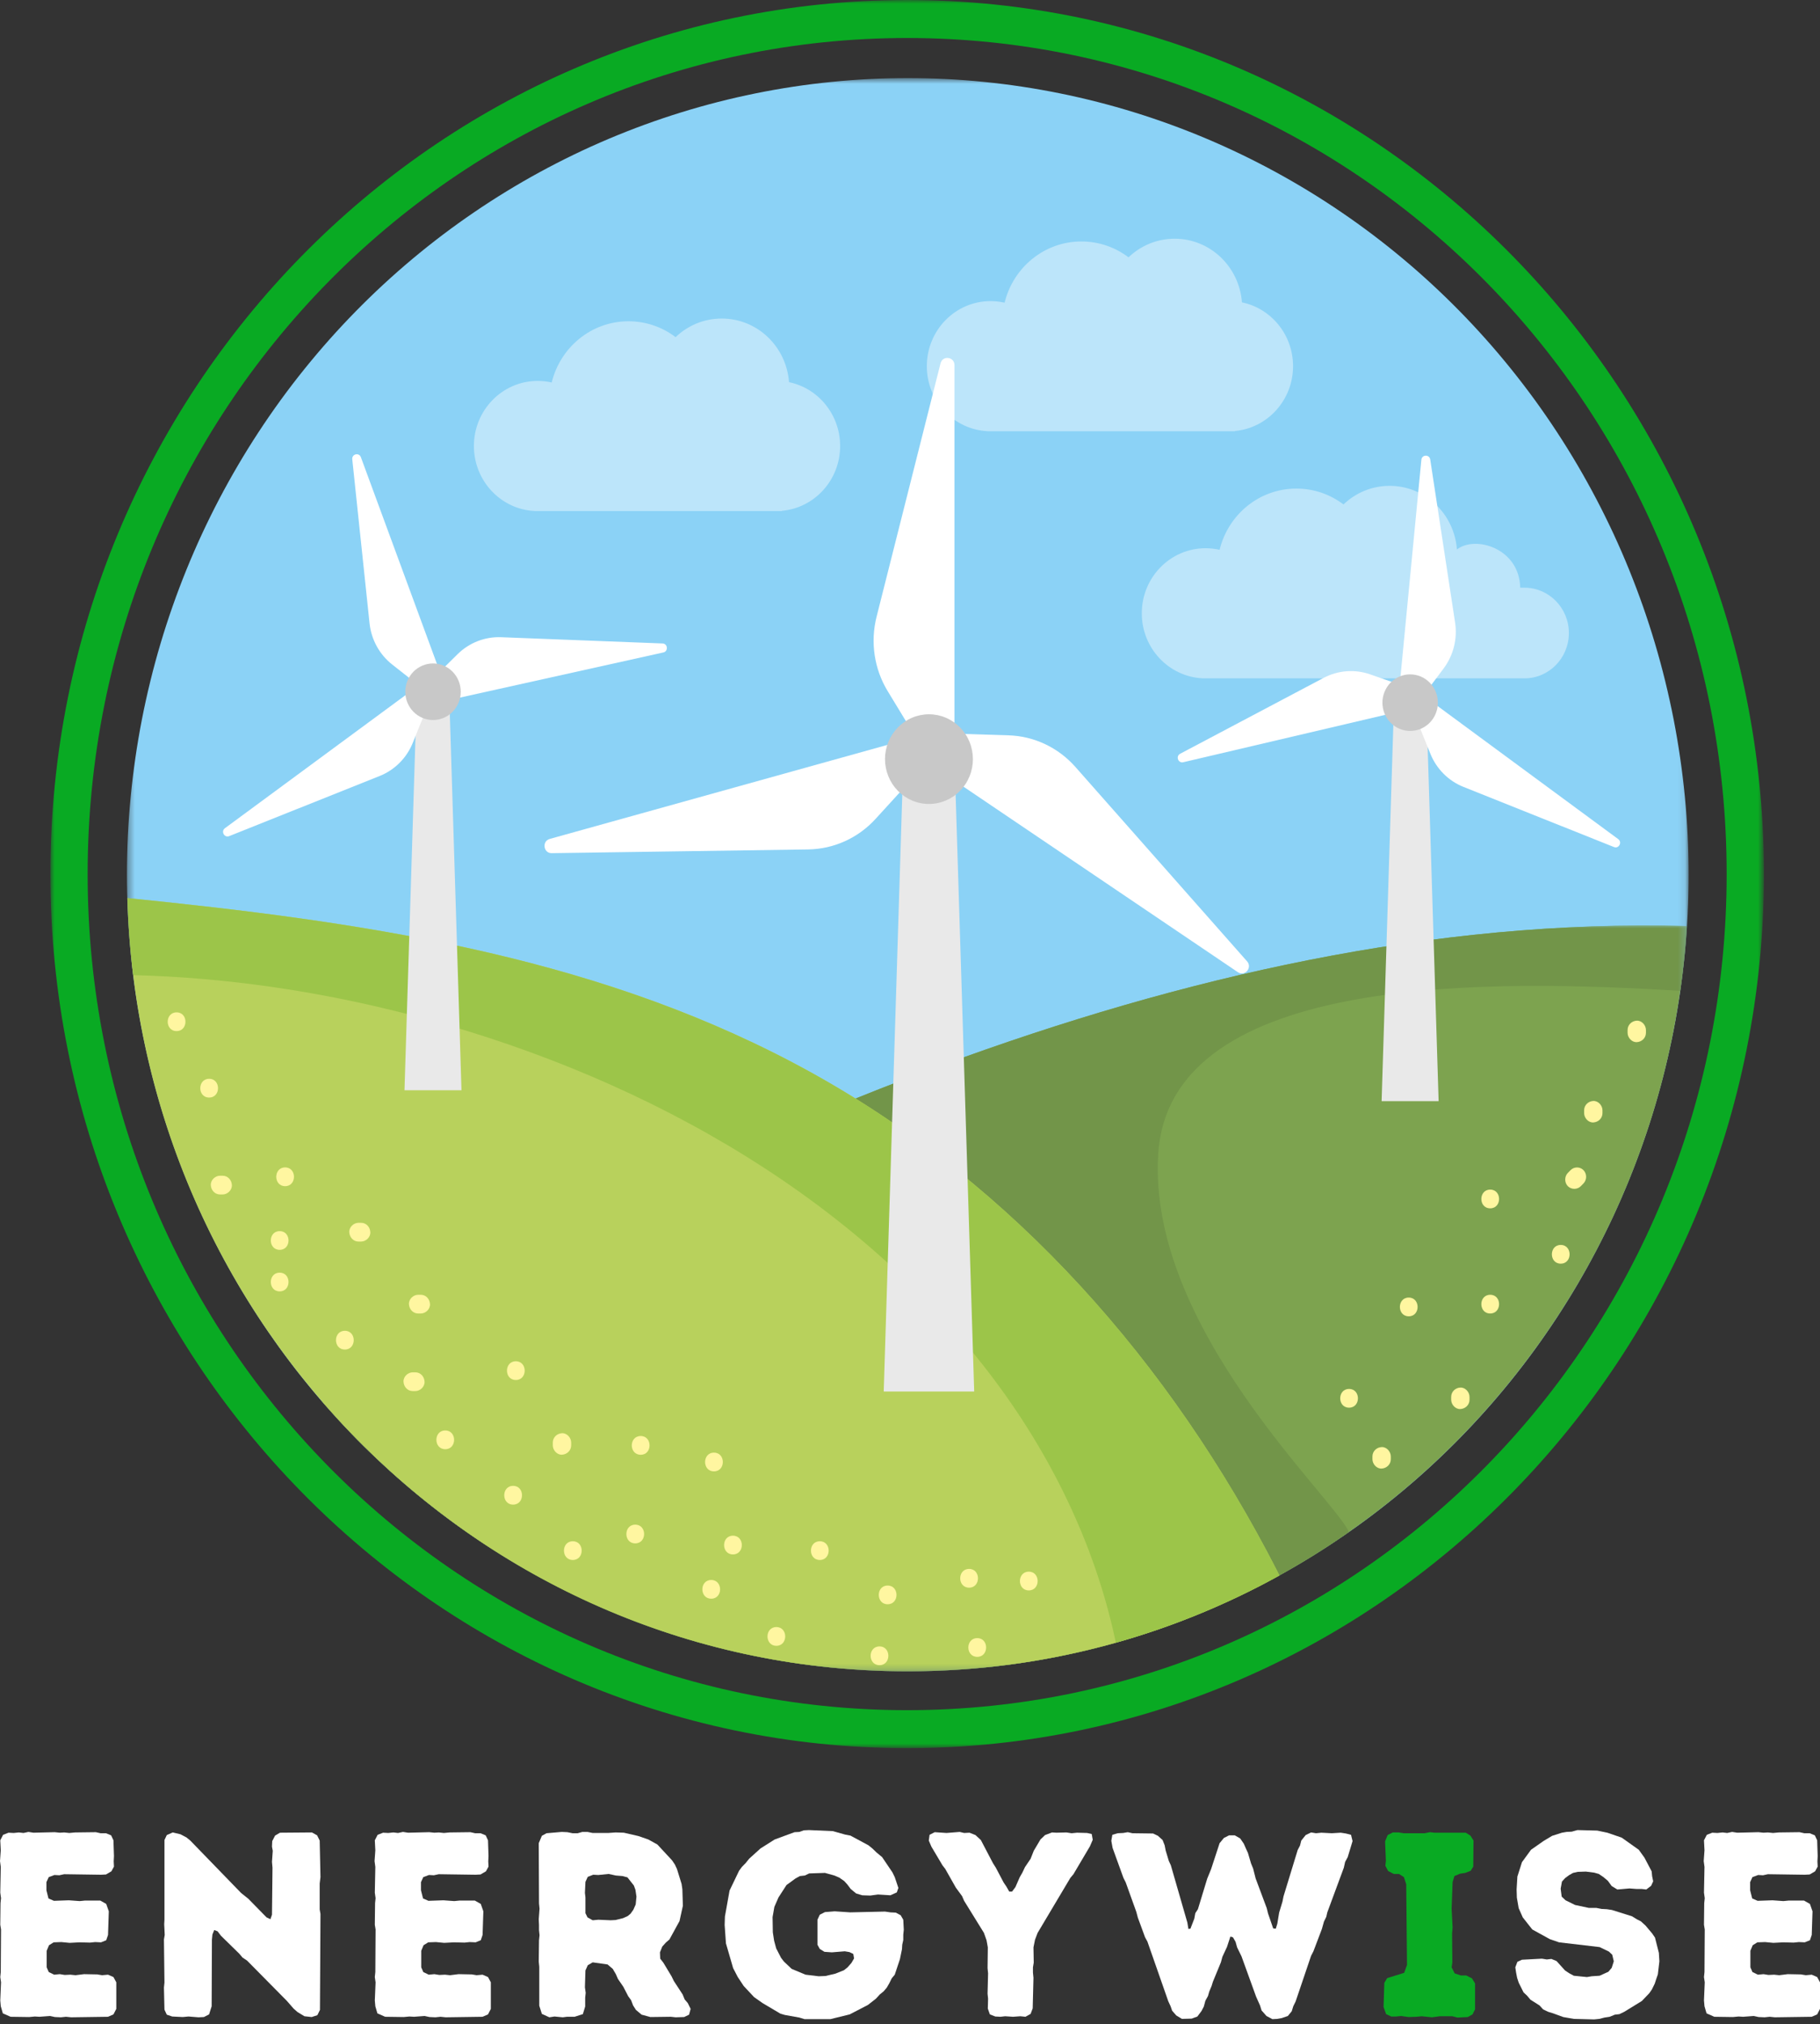 <svg width="250" height="278" viewBox="0 0 250 278" fill="none" xmlns="http://www.w3.org/2000/svg">
<rect x="0" y="0" width="250" height="278" fill="#333333" stroke="none"/>
<mask id="mask0_29_131" style="mask-type:luminance" maskUnits="userSpaceOnUse" x="17" y="10" width="215" height="220">
<path d="M17.403 10.691H231.901V229.51H17.403V10.691Z" fill="white"/>
</mask>
<g mask="url(#mask0_29_131)">
<path d="M231.952 120.144C231.952 121.935 231.908 123.724 231.823 125.513C231.736 127.302 231.608 129.086 231.436 130.87C231.264 132.651 231.048 134.428 230.791 136.199C230.533 137.97 230.234 139.734 229.892 141.49C229.548 143.247 229.164 144.993 228.737 146.731C228.312 148.468 227.843 150.193 227.333 151.907C226.824 153.62 226.274 155.32 225.682 157.006C225.091 158.692 224.458 160.362 223.788 162.017C223.116 163.671 222.405 165.308 221.655 166.927C220.903 168.544 220.114 170.143 219.287 171.723C218.459 173.302 217.594 174.859 216.693 176.395C215.79 177.931 214.85 179.445 213.875 180.934C212.9 182.423 211.889 183.886 210.845 185.324C209.798 186.763 208.718 188.174 207.605 189.558C206.491 190.941 205.346 192.298 204.166 193.624C202.987 194.952 201.778 196.247 200.536 197.514C199.295 198.78 198.025 200.015 196.724 201.217C195.424 202.42 194.094 203.588 192.737 204.724C191.381 205.86 189.998 206.962 188.588 208.029C187.178 209.097 185.744 210.126 184.284 211.121C182.823 212.116 181.341 213.075 179.835 213.996C178.329 214.915 176.803 215.797 175.255 216.642C173.707 217.485 172.139 218.29 170.554 219.057C168.966 219.822 167.362 220.548 165.741 221.233C164.118 221.917 162.482 222.563 160.829 223.165C159.176 223.77 157.509 224.33 155.83 224.85C154.151 225.371 152.459 225.848 150.757 226.282C149.052 226.718 147.341 227.109 145.619 227.46C143.897 227.809 142.168 228.115 140.432 228.377C138.696 228.64 136.955 228.86 135.208 229.036C133.46 229.211 131.711 229.341 129.958 229.43C128.204 229.519 126.45 229.562 124.694 229.562C122.939 229.562 121.185 229.519 119.431 229.43C117.679 229.341 115.929 229.211 114.182 229.036C112.434 228.86 110.693 228.64 108.956 228.377C107.22 228.115 105.491 227.809 103.77 227.46C102.048 227.109 100.336 226.718 98.632 226.282C96.93 225.848 95.24 225.371 93.559 224.85C91.88 224.33 90.213 223.77 88.56 223.165C86.907 222.563 85.271 221.917 83.65 221.233C82.027 220.548 80.422 219.822 78.835 219.057C77.25 218.29 75.682 217.485 74.134 216.642C72.586 215.797 71.059 214.915 69.554 213.996C68.048 213.075 66.566 212.116 65.106 211.121C63.645 210.126 62.211 209.097 60.801 208.029C59.391 206.962 58.008 205.86 56.651 204.724C55.295 203.588 53.965 202.42 52.665 201.217C51.365 200.015 50.094 198.78 48.852 197.514C47.611 196.247 46.402 194.952 45.222 193.624C44.043 192.298 42.898 190.941 41.784 189.558C40.67 188.174 39.59 186.763 38.544 185.324C37.5 183.886 36.489 182.423 35.514 180.934C34.538 179.445 33.599 177.931 32.698 176.395C31.795 174.859 30.93 173.302 30.102 171.723C29.275 170.143 28.486 168.544 27.734 166.927C26.984 165.308 26.273 163.671 25.601 162.017C24.931 160.362 24.298 158.692 23.707 157.006C23.117 155.32 22.565 153.62 22.056 151.907C21.546 150.193 21.077 148.468 20.652 146.731C20.224 144.993 19.841 143.247 19.497 141.49C19.155 139.734 18.855 137.97 18.598 136.199C18.341 134.428 18.127 132.651 17.955 130.87C17.783 129.086 17.653 127.302 17.566 125.513C17.481 123.724 17.437 121.935 17.437 120.144C17.437 118.353 17.481 116.564 17.566 114.775C17.653 112.987 17.783 111.202 17.955 109.42C18.127 107.636 18.341 105.86 18.598 104.089C18.855 102.318 19.155 100.554 19.497 98.797C19.841 97.041 20.224 95.295 20.652 93.557C21.077 91.82 21.546 90.096 22.056 88.381C22.565 86.668 23.117 84.968 23.707 83.282C24.298 81.596 24.931 79.926 25.601 78.272C26.273 76.617 26.984 74.98 27.734 73.361C28.486 71.744 29.275 70.144 30.102 68.565C30.93 66.986 31.795 65.428 32.698 63.893C33.599 62.357 34.538 60.844 35.514 59.356C36.489 57.865 37.5 56.401 38.544 54.963C39.59 53.525 40.67 52.114 41.784 50.73C42.898 49.346 44.043 47.989 45.222 46.663C46.402 45.337 47.611 44.041 48.852 42.774C50.094 41.508 51.365 40.274 52.665 39.071C53.965 37.868 55.295 36.7 56.651 35.563C58.008 34.427 59.391 33.326 60.801 32.258C62.211 31.193 63.645 30.162 65.106 29.167C66.566 28.172 68.048 27.213 69.554 26.294C71.059 25.373 72.586 24.49 74.134 23.646C75.682 22.803 77.25 21.998 78.835 21.232C80.422 20.465 82.027 19.74 83.65 19.054C85.271 18.37 86.907 17.727 88.56 17.122C90.213 16.52 91.88 15.957 93.559 15.438C95.24 14.917 96.93 14.441 98.632 14.005C100.336 13.569 102.048 13.179 103.77 12.829C105.491 12.479 107.22 12.173 108.956 11.911C110.693 11.648 112.434 11.429 114.182 11.254C115.929 11.078 117.679 10.946 119.431 10.858C121.185 10.771 122.939 10.726 124.694 10.726C126.45 10.726 128.204 10.771 129.958 10.858C131.711 10.946 133.46 11.078 135.208 11.254C136.955 11.429 138.696 11.648 140.432 11.911C142.168 12.173 143.897 12.479 145.619 12.829C147.341 13.179 149.052 13.569 150.757 14.005C152.459 14.441 154.151 14.917 155.83 15.438C157.509 15.957 159.176 16.52 160.829 17.122C162.482 17.727 164.118 18.37 165.741 19.054C167.362 19.74 168.966 20.465 170.554 21.232C172.139 21.998 173.707 22.803 175.255 23.646C176.803 24.49 178.329 25.373 179.835 26.294C181.341 27.213 182.823 28.172 184.284 29.167C185.744 30.162 187.178 31.193 188.588 32.258C189.998 33.326 191.381 34.427 192.737 35.563C194.094 36.7 195.424 37.868 196.724 39.071C198.025 40.274 199.295 41.508 200.536 42.774C201.778 44.041 202.987 45.337 204.166 46.663C205.346 47.989 206.491 49.346 207.605 50.73C208.718 52.114 209.798 53.525 210.845 54.963C211.889 56.401 212.9 57.865 213.875 59.356C214.85 60.844 215.79 62.357 216.693 63.893C217.594 65.428 218.459 66.986 219.287 68.565C220.114 70.144 220.903 71.744 221.655 73.361C222.405 74.98 223.116 76.617 223.788 78.272C224.458 79.926 225.091 81.596 225.682 83.282C226.274 84.968 226.824 86.668 227.333 88.381C227.843 90.096 228.312 91.82 228.737 93.557C229.164 95.295 229.548 97.041 229.892 98.797C230.234 100.554 230.533 102.318 230.791 104.089C231.048 105.86 231.262 107.636 231.436 109.42C231.608 111.202 231.736 112.987 231.823 114.775C231.908 116.564 231.952 118.353 231.952 120.144Z" fill="#8BD2F6"/>
</g>
<mask id="mask1_29_131" style="mask-type:luminance" maskUnits="userSpaceOnUse" x="43" y="126" width="189" height="104">
<path d="M43.804 126.892H231.745V229.51H43.804V126.892Z" fill="white"/>
</mask>
<g mask="url(#mask1_29_131)">
<path d="M129.261 146.358C99.108 157.457 69.561 172.296 44.244 192.506C63.894 215.228 92.651 229.562 124.686 229.562C181.603 229.562 228.152 184.34 231.716 127.195C196.956 126.235 162.365 134.169 129.261 146.358Z" fill="#7DA34F"/>
<path d="M159.102 158.444C160.758 133.225 206.188 134.632 230.808 136.09C231.229 133.165 231.539 130.196 231.725 127.203C196.956 126.242 162.365 134.169 129.268 146.358C99.116 157.456 69.57 172.296 44.251 192.506C63.902 215.227 92.658 229.562 124.694 229.562C147.187 229.562 168.057 222.494 185.293 210.424C183.174 205.638 157.538 182.263 159.102 158.444Z" fill="#729549"/>
</g>
<mask id="mask2_29_131" style="mask-type:luminance" maskUnits="userSpaceOnUse" x="17" y="123" width="159" height="107">
<path d="M17.474 123.187H175.907V229.51H17.474V123.187Z" fill="white"/>
</mask>
<g mask="url(#mask2_29_131)">
<path d="M174.035 213.093C158.985 184.829 137.139 160.838 108.955 145.971C80.501 130.96 48.977 126.535 17.488 123.344C19.145 182.289 66.509 229.562 124.695 229.562C143.176 229.562 160.574 224.792 175.749 216.394C175.187 215.289 174.614 214.191 174.035 213.093Z" fill="#B8D15C"/>
</g>
<path d="M55.871 139.263C86.202 147.044 116.362 163.094 135.877 188.595C144.218 199.489 150.432 212.089 153.275 225.624C161.169 223.402 168.704 220.298 175.758 216.394C175.194 215.289 174.623 214.191 174.043 213.102C158.992 184.838 137.147 160.845 108.962 145.98C80.509 130.969 48.986 126.542 17.495 123.351C17.596 126.93 17.866 130.455 18.295 133.938C30.958 134.254 43.604 136.116 55.871 139.263Z" fill="#9CC549"/>
<path d="M177.617 50.296C177.617 45.963 174.599 42.353 170.596 41.529C170.235 36.64 166.241 32.788 161.356 32.788C158.9 32.788 156.672 33.758 155.016 35.344C153.207 33.971 150.971 33.166 148.54 33.166C143.446 33.166 139.174 36.743 137.996 41.571C137.374 41.435 136.735 41.358 136.072 41.358C131.228 41.358 127.31 45.363 127.31 50.296C127.31 55.083 131.001 58.994 135.643 59.225V59.233H169.63V59.2C174.102 58.797 177.617 54.962 177.617 50.296Z" fill="white" fill-opacity="0.42"/>
<path d="M115.403 61.259C115.403 56.926 112.384 53.315 108.382 52.492C108.02 47.602 104.027 43.751 99.141 43.751C96.687 43.751 94.458 44.721 92.802 46.307C90.993 44.934 88.757 44.127 86.328 44.127C81.231 44.127 76.961 47.706 75.784 52.534C75.161 52.396 74.521 52.32 73.858 52.32C69.015 52.32 65.096 56.325 65.096 61.259C65.096 66.043 68.788 69.956 73.429 70.188V70.195H107.416V70.161C111.897 69.759 115.403 65.924 115.403 61.259Z" fill="white" fill-opacity="0.42"/>
<path d="M209.401 80.72H208.82C208.711 75.273 202.624 73.515 200.127 75.47C199.765 70.582 195.77 66.731 190.885 66.731C188.43 66.731 186.201 67.701 184.545 69.287C182.738 67.914 180.5 67.107 178.071 67.107C172.976 67.107 168.704 70.686 167.527 75.514C166.904 75.376 166.266 75.3 165.601 75.3C160.758 75.3 156.839 79.305 156.839 84.237C156.839 89.023 160.531 92.934 165.172 93.168V93.175H209.401C212.772 93.175 215.505 90.387 215.505 86.948C215.505 83.508 212.772 80.72 209.401 80.72Z" fill="white" fill-opacity="0.42"/>
<path d="M39.165 162.922C40.788 162.922 40.788 160.347 39.165 160.347C37.543 160.347 37.543 162.922 39.165 162.922Z" fill="#FFF6A0"/>
<path d="M38.417 177.374C40.039 177.374 40.039 174.801 38.417 174.801C36.794 174.801 36.794 177.374 38.417 177.374Z" fill="#FFF6A0"/>
<path d="M49.608 167.956C49.482 167.956 49.356 167.956 49.237 167.956C48.581 167.956 47.943 168.548 47.977 169.242C48.01 169.937 48.532 170.53 49.237 170.53C49.363 170.53 49.491 170.53 49.608 170.53C50.264 170.53 50.903 169.937 50.869 169.242C50.835 168.54 50.314 167.956 49.608 167.956Z" fill="#FFF6A0"/>
<path d="M47.372 185.361C48.994 185.361 48.994 182.786 47.372 182.786C45.749 182.786 45.74 185.361 47.372 185.361Z" fill="#FFF6A0"/>
<path d="M57.806 177.839C57.68 177.839 57.554 177.839 57.435 177.839C56.781 177.839 56.141 178.43 56.174 179.125C56.208 179.82 56.729 180.411 57.435 180.411C57.563 180.411 57.689 180.411 57.806 180.411C58.462 180.411 59.1 179.82 59.067 179.125C59.033 178.43 58.512 177.839 57.806 177.839Z" fill="#FFF6A0"/>
<path d="M61.161 199.051C62.784 199.051 62.784 196.477 61.161 196.477C59.538 196.477 59.538 199.051 61.161 199.051Z" fill="#FFF6A0"/>
<path d="M70.856 189.547C72.478 189.547 72.478 186.972 70.856 186.972C69.233 186.972 69.233 189.547 70.856 189.547Z" fill="#FFF6A0"/>
<path d="M87.26 211.986C88.883 211.986 88.883 209.413 87.26 209.413C85.638 209.413 85.629 211.986 87.26 211.986Z" fill="#FFF6A0"/>
<path d="M98.074 202.096C99.696 202.096 99.696 199.522 98.074 199.522C96.451 199.522 96.442 202.096 98.074 202.096Z" fill="#FFF6A0"/>
<path d="M100.681 213.504C102.303 213.504 102.303 210.931 100.681 210.931C99.058 210.931 99.058 213.504 100.681 213.504Z" fill="#FFF6A0"/>
<path d="M75.934 198.141C75.934 198.27 75.934 198.398 75.934 198.519C75.934 199.189 76.514 199.84 77.195 199.806C77.876 199.771 78.458 199.239 78.458 198.519C78.458 198.391 78.458 198.261 78.458 198.141C78.458 197.472 77.876 196.821 77.195 196.855C76.507 196.89 75.934 197.421 75.934 198.141Z" fill="#FFF6A0"/>
<path d="M28.729 150.749C30.354 150.749 30.354 148.176 28.729 148.176C27.107 148.176 27.098 150.749 28.729 150.749Z" fill="#FFF6A0"/>
<path d="M30.587 161.489C30.462 161.489 30.336 161.489 30.219 161.489C29.563 161.489 28.922 162.08 28.956 162.775C28.99 163.47 29.511 164.061 30.219 164.061C30.345 164.061 30.471 164.061 30.587 164.061C31.244 164.061 31.882 163.47 31.85 162.775C31.823 162.08 31.295 161.489 30.587 161.489Z" fill="#FFF6A0"/>
<path d="M121.928 220.349C123.551 220.349 123.551 217.776 121.928 217.776C120.306 217.776 120.306 220.349 121.928 220.349Z" fill="#FFF6A0"/>
<path d="M97.696 219.585C99.319 219.585 99.319 217.013 97.696 217.013C96.072 217.013 96.072 219.585 97.696 219.585Z" fill="#FFF6A0"/>
<path d="M70.485 206.66C72.109 206.66 72.109 204.086 70.485 204.086C68.862 204.086 68.855 206.66 70.485 206.66Z" fill="#FFF6A0"/>
<path d="M57.057 188.492C56.932 188.492 56.806 188.492 56.687 188.492C56.032 188.492 55.392 189.084 55.426 189.778C55.46 190.473 55.981 191.064 56.687 191.064C56.815 191.064 56.941 191.064 57.057 191.064C57.714 191.064 58.352 190.473 58.318 189.778C58.294 189.084 57.763 188.492 57.057 188.492Z" fill="#FFF6A0"/>
<path d="M141.318 218.446C142.94 218.446 142.94 215.871 141.318 215.871C139.695 215.871 139.695 218.446 141.318 218.446Z" fill="#FFF6A0"/>
<path d="M106.642 226.053C108.265 226.053 108.265 223.48 106.642 223.48C105.02 223.48 105.02 226.053 106.642 226.053Z" fill="#FFF6A0"/>
<path d="M112.611 214.267C114.234 214.267 114.234 211.694 112.611 211.694C110.989 211.694 110.989 214.267 112.611 214.267Z" fill="#FFF6A0"/>
<path d="M134.238 227.572C135.861 227.572 135.861 224.998 134.238 224.998C132.607 224.998 132.607 227.572 134.238 227.572Z" fill="#FFF6A0"/>
<path d="M120.809 228.712C122.434 228.712 122.434 226.139 120.809 226.139C119.187 226.139 119.187 228.712 120.809 228.712Z" fill="#FFF6A0"/>
<path d="M78.685 214.267C80.307 214.267 80.307 211.694 78.685 211.694C77.061 211.694 77.061 214.267 78.685 214.267Z" fill="#FFF6A0"/>
<path d="M24.257 141.622C25.88 141.622 25.88 139.05 24.257 139.05C22.635 139.05 22.626 141.622 24.257 141.622Z" fill="#FFF6A0"/>
<path d="M88.009 199.815C89.631 199.815 89.631 197.24 88.009 197.24C86.377 197.24 86.377 199.815 88.009 199.815Z" fill="#FFF6A0"/>
<path d="M133.12 218.068C134.742 218.068 134.742 215.493 133.12 215.493C131.488 215.493 131.488 218.068 133.12 218.068Z" fill="#FFF6A0"/>
<path d="M38.417 171.67C40.039 171.67 40.039 169.098 38.417 169.098C36.794 169.098 36.794 171.67 38.417 171.67Z" fill="#FFF6A0"/>
<path d="M188.522 200.046C188.522 200.175 188.522 200.303 188.522 200.422C188.522 201.092 189.102 201.745 189.783 201.711C190.464 201.676 191.046 201.144 191.046 200.422C191.046 200.294 191.046 200.166 191.046 200.046C191.046 199.377 190.464 198.724 189.783 198.758C189.102 198.793 188.522 199.324 188.522 200.046Z" fill="#FFF6A0"/>
<path d="M199.336 191.871C199.336 192 199.336 192.128 199.336 192.249C199.336 192.917 199.916 193.57 200.597 193.536C201.278 193.501 201.858 192.969 201.858 192.249C201.858 192.119 201.858 191.991 201.858 191.871C201.858 191.202 201.278 190.551 200.597 190.585C199.916 190.61 199.336 191.151 199.336 191.871Z" fill="#FFF6A0"/>
<path d="M204.7 180.411C206.323 180.411 206.323 177.839 204.7 177.839C203.078 177.839 203.069 180.411 204.7 180.411Z" fill="#FFF6A0"/>
<path d="M217.599 152.507C217.599 152.637 217.599 152.766 217.599 152.885C217.599 153.555 218.179 154.206 218.86 154.171C219.541 154.137 220.121 153.605 220.121 152.885C220.121 152.757 220.121 152.628 220.121 152.507C220.121 151.84 219.541 151.187 218.86 151.221C218.179 151.246 217.599 151.787 217.599 152.507Z" fill="#FFF6A0"/>
<path d="M204.7 165.966C206.323 165.966 206.323 163.394 204.7 163.394C203.078 163.394 203.069 165.966 204.7 165.966Z" fill="#FFF6A0"/>
<path d="M214.386 173.566C216.01 173.566 216.01 170.994 214.386 170.994C212.764 170.994 212.764 173.566 214.386 173.566Z" fill="#FFF6A0"/>
<path d="M193.509 180.797C195.131 180.797 195.131 178.224 193.509 178.224C191.886 178.224 191.886 180.797 193.509 180.797Z" fill="#FFF6A0"/>
<path d="M185.311 193.346C186.934 193.346 186.934 190.773 185.311 190.773C183.689 190.773 183.689 193.346 185.311 193.346Z" fill="#FFF6A0"/>
<path d="M215.732 160.726C215.606 160.854 215.48 160.982 215.361 161.104C214.883 161.592 214.883 162.431 215.361 162.922C215.842 163.41 216.665 163.41 217.145 162.922C217.271 162.793 217.397 162.665 217.514 162.544C217.995 162.055 217.995 161.214 217.514 160.726C217.035 160.228 216.22 160.228 215.732 160.726Z" fill="#FFF6A0"/>
<path d="M223.568 141.478C223.568 141.606 223.568 141.734 223.568 141.854C223.568 142.523 224.148 143.174 224.831 143.14C225.512 143.107 226.092 142.576 226.092 141.854C226.092 141.725 226.092 141.597 226.092 141.478C226.092 140.808 225.512 140.155 224.831 140.19C224.148 140.224 223.568 140.756 223.568 141.478Z" fill="#FFF6A0"/>
<path d="M63.39 149.747H55.561L57.269 94.883H61.691L63.39 149.747Z" fill="#E9E9E9"/>
<path d="M61.278 94.608L49.574 62.802C49.322 62.116 48.313 62.355 48.388 63.084L50.761 85.601C50.995 87.849 52.123 89.899 53.88 91.279L59.253 95.509" fill="white"/>
<path d="M58.579 96.838L91.121 89.615C91.826 89.461 91.734 88.406 91.011 88.381L68.822 87.522C66.61 87.437 64.457 88.278 62.86 89.847L57.983 94.66" fill="white"/>
<path d="M57.898 93.862L30.9 113.754C30.311 114.183 30.815 115.109 31.48 114.844L52.156 106.582C54.215 105.759 55.864 104.112 56.705 102.019L59.287 95.621" fill="white"/>
<path d="M63.289 95.011C63.289 95.266 63.264 95.52 63.215 95.769C63.167 96.019 63.094 96.263 62.998 96.498C62.902 96.733 62.785 96.958 62.647 97.169C62.507 97.383 62.349 97.578 62.172 97.759C61.996 97.94 61.803 98.101 61.596 98.242C61.388 98.383 61.168 98.503 60.938 98.6C60.705 98.698 60.468 98.772 60.223 98.823C59.977 98.872 59.73 98.897 59.48 98.897C59.23 98.897 58.982 98.872 58.737 98.823C58.49 98.772 58.253 98.698 58.022 98.6C57.79 98.503 57.572 98.383 57.363 98.242C57.155 98.101 56.964 97.94 56.786 97.759C56.609 97.578 56.451 97.383 56.313 97.169C56.173 96.958 56.056 96.733 55.96 96.498C55.864 96.263 55.791 96.019 55.744 95.769C55.694 95.52 55.671 95.266 55.671 95.011C55.671 94.756 55.694 94.503 55.744 94.253C55.791 94.004 55.864 93.759 55.96 93.524C56.056 93.289 56.173 93.065 56.313 92.853C56.451 92.64 56.609 92.444 56.786 92.263C56.964 92.082 57.155 91.921 57.363 91.78C57.572 91.639 57.79 91.518 58.022 91.422C58.253 91.325 58.49 91.25 58.737 91.2C58.982 91.151 59.23 91.126 59.48 91.126C59.73 91.126 59.977 91.151 60.223 91.2C60.468 91.25 60.705 91.325 60.938 91.422C61.168 91.518 61.388 91.639 61.596 91.78C61.803 91.921 61.996 92.082 62.172 92.263C62.349 92.444 62.507 92.64 62.647 92.853C62.785 93.065 62.902 93.289 62.998 93.524C63.094 93.759 63.167 94.004 63.215 94.253C63.264 94.503 63.289 94.756 63.289 95.011Z" fill="#C8C8C8"/>
<path d="M189.783 151.246H197.612L195.913 96.384H191.491L189.783 151.246Z" fill="#E9E9E9"/>
<path d="M191.988 96.967L195.242 63.153C195.309 62.424 196.352 62.389 196.46 63.118L199.873 85.498C200.219 87.728 199.646 90.011 198.302 91.811L194.181 97.311" fill="white"/>
<path d="M194.988 97.079L162.533 104.695C161.826 104.858 161.473 103.863 162.111 103.528L181.821 93.106C183.788 92.07 186.084 91.889 188.186 92.618L194.61 94.858" fill="white"/>
<path d="M195.282 95.362L222.282 115.254C222.871 115.683 222.366 116.611 221.703 116.345L201.026 108.083C198.965 107.26 197.318 105.614 196.477 103.521L193.896 97.121" fill="white"/>
<path d="M197.511 96.513C197.511 96.768 197.487 97.019 197.439 97.271C197.389 97.52 197.316 97.763 197.221 98C197.125 98.235 197.008 98.459 196.869 98.671C196.731 98.882 196.572 99.08 196.396 99.261C196.219 99.44 196.027 99.601 195.818 99.744C195.61 99.885 195.391 100.004 195.16 100.102C194.929 100.199 194.69 100.274 194.445 100.323C194.201 100.373 193.952 100.398 193.702 100.398C193.452 100.398 193.204 100.373 192.959 100.323C192.715 100.274 192.475 100.199 192.245 100.102C192.014 100.004 191.794 99.885 191.587 99.744C191.378 99.601 191.186 99.44 191.009 99.261C190.831 99.08 190.674 98.882 190.535 98.671C190.397 98.459 190.278 98.235 190.182 98C190.087 97.763 190.016 97.52 189.966 97.271C189.918 97.019 189.893 96.768 189.893 96.513C189.893 96.258 189.918 96.004 189.966 95.755C190.016 95.503 190.087 95.261 190.182 95.026C190.278 94.789 190.397 94.566 190.535 94.353C190.674 94.141 190.831 93.946 191.009 93.765C191.186 93.584 191.378 93.423 191.587 93.282C191.794 93.139 192.014 93.019 192.245 92.922C192.475 92.824 192.715 92.752 192.959 92.701C193.204 92.652 193.452 92.627 193.702 92.627C193.952 92.627 194.201 92.652 194.445 92.701C194.69 92.752 194.929 92.824 195.16 92.922C195.391 93.019 195.61 93.139 195.818 93.282C196.027 93.423 196.219 93.584 196.396 93.765C196.572 93.946 196.731 94.141 196.869 94.353C197.008 94.566 197.125 94.789 197.221 95.026C197.316 95.261 197.389 95.503 197.439 95.755C197.487 96.004 197.511 96.258 197.511 96.513Z" fill="#C8C8C8"/>
<path d="M133.818 191.124H121.391L124.097 104.069H131.11L133.818 191.124Z" fill="#E9E9E9"/>
<path d="M131.11 104.069V50.158C131.11 48.992 129.479 48.776 129.193 49.909L120.407 84.718C119.533 88.191 120.079 91.88 121.937 94.933L127.612 104.266" fill="white"/>
<path d="M125.989 103.752L170.041 133.534C170.992 134.176 172.068 132.908 171.302 132.042L147.717 105.339C145.362 102.671 142.041 101.102 138.526 100.999L127.764 100.664" fill="white"/>
<path d="M126.494 101.033L75.514 115.229C74.413 115.538 74.64 117.202 75.784 117.184L111.014 116.671C114.528 116.618 117.876 115.109 120.272 112.475L127.612 104.438" fill="white"/>
<path d="M133.641 104.266C133.641 104.671 133.602 105.071 133.525 105.467C133.447 105.865 133.334 106.251 133.181 106.623C133.029 106.998 132.845 107.352 132.623 107.689C132.403 108.025 132.153 108.336 131.873 108.622C131.593 108.908 131.288 109.163 130.958 109.387C130.628 109.612 130.28 109.802 129.913 109.957C129.548 110.111 129.17 110.229 128.782 110.306C128.394 110.386 128 110.426 127.604 110.426C127.207 110.426 126.815 110.386 126.425 110.306C126.037 110.229 125.659 110.111 125.294 109.957C124.927 109.802 124.579 109.612 124.249 109.387C123.92 109.163 123.615 108.908 123.334 108.622C123.054 108.336 122.804 108.025 122.584 107.689C122.364 107.352 122.178 106.998 122.026 106.623C121.875 106.251 121.76 105.865 121.683 105.467C121.605 105.071 121.566 104.671 121.566 104.266C121.566 103.863 121.605 103.461 121.683 103.065C121.76 102.669 121.875 102.283 122.026 101.909C122.178 101.536 122.364 101.182 122.584 100.845C122.804 100.509 123.054 100.198 123.334 99.912C123.615 99.626 123.92 99.371 124.249 99.145C124.579 98.921 124.927 98.731 125.294 98.577C125.659 98.421 126.037 98.305 126.425 98.226C126.815 98.148 127.207 98.108 127.604 98.108C128 98.108 128.394 98.148 128.782 98.226C129.17 98.305 129.548 98.421 129.913 98.577C130.28 98.731 130.628 98.921 130.958 99.145C131.288 99.371 131.593 99.626 131.873 99.912C132.153 100.198 132.403 100.509 132.623 100.845C132.845 101.182 133.029 101.536 133.181 101.909C133.334 102.283 133.447 102.669 133.525 103.065C133.602 103.461 133.641 103.863 133.641 104.266Z" fill="#C8C8C8"/>
<mask id="mask3_29_131" style="mask-type:luminance" maskUnits="userSpaceOnUse" x="6" y="0" width="237" height="241">
<path d="M6.923 0H242.19V240.006H6.923V0Z" fill="white"/>
</mask>
<g mask="url(#mask3_29_131)">
<path d="M124.609 0C59.677 0 6.923 53.816 6.923 120.057C6.923 186.298 59.677 240.114 124.609 240.114C189.542 240.114 242.296 186.298 242.296 120.057C242.296 53.816 189.542 0 124.609 0ZM124.609 5.219C186.845 5.219 237.178 56.568 237.178 120.057C237.178 183.546 186.845 234.895 124.609 234.895C62.374 234.895 12.039 183.546 12.039 120.057C12.039 56.568 62.374 5.219 124.609 5.219Z" fill="#09AA23"/>
</g>
<path d="M9.774 277.081L9.065 277.008L8.363 277.081L7.547 277.044L6.873 276.9L5.419 277.008L4.781 276.972L4.008 277.044L1.454 277.008L0.39 276.538L0.106 275.561L0.035 274.765L0.142 272.276L0.035 271.552L0.106 270.865L0.142 265.018L0.035 264.367L0.071 261.4L0.142 260.72L0.035 259.96L0.106 256.422L0 255.626L0.106 254.142L0.035 252.767L0.426 252.015L1.17 251.725L1.88 251.762L2.589 251.689L3.227 251.762L3.901 251.617L4.603 251.725L7.512 251.653L8.221 251.725L8.817 251.689L9.526 251.762L10.306 251.689L13.172 251.653L13.81 251.798H14.555L15.264 252.087L15.584 252.767L15.655 254.938L15.619 255.662L15.655 256.385L15.3 257.029L14.555 257.464L13.881 257.5L8.817 257.427L8.15 257.572L7.476 257.536L6.696 257.825L6.377 258.513V259.634L6.66 260.756L7.405 261.082L9.455 261.009L10.945 261.118L11.69 261.045H13.775L14.591 261.509L14.945 262.522L14.839 265.771L14.591 266.494L13.881 266.784L13.066 266.747L12.363 266.82L10.909 266.784L9.562 266.856L8.434 266.747L7.37 266.784L6.731 267.182L6.412 267.941V270.214L6.696 270.865L7.441 271.227L8.221 271.154L8.888 271.263L9.668 271.227L10.377 271.299L11.548 271.154L13.349 271.19L14.023 271.299L14.839 271.227L15.584 271.552L15.974 272.276V275.923L15.584 276.683L14.839 277.008L9.774 277.081Z" fill="white"/>
<path d="M40.863 276.357L40.331 275.887L39.416 274.837L33.926 269.28L33.323 268.882L32.862 268.339L30.351 265.879L29.89 265.271L29.429 265.09L29.181 265.698L29.11 266.422L29.074 275.561L28.72 276.683L28.01 277.044L27.266 277.081L25.89 276.972L25.109 277.044L23.655 276.972L22.91 276.719L22.591 276.031L22.52 272.999L22.591 272.312L22.52 266.386L22.627 265.771L22.556 264.294L22.591 263.679V252.731L22.91 252.051L23.726 251.689L24.79 251.942L25.606 252.369L26.138 252.804L33.11 259.996L34.103 260.792L36.614 263.354L37.146 263.607L37.359 262.992L37.43 256.53L37.359 255.734L37.466 254.215L37.359 253.636L37.395 252.876L37.785 252.123L38.459 251.725L42.849 251.689L43.559 252.087L43.913 252.804L44.02 257.825L43.913 258.694V262.268L44.02 262.883L43.949 276.067L43.594 276.791L42.814 277.044L41.821 276.936L40.863 276.357Z" fill="white"/>
<path d="M61.224 277.081L60.514 277.008L59.812 277.081L58.997 277.044L58.323 276.9L56.869 277.008L56.23 276.972L55.457 277.044L52.904 277.008L51.84 276.538L51.556 275.561L51.485 274.765L51.591 272.276L51.485 271.552L51.556 270.865L51.591 265.018L51.485 264.367L51.52 261.4L51.591 260.72L51.485 259.96L51.556 256.422L51.45 255.626L51.556 254.142L51.485 252.767L51.875 252.015L52.62 251.725L53.329 251.762L54.038 251.689L54.677 251.762L55.351 251.617L56.053 251.725L58.961 251.653L59.67 251.725L60.266 251.689L60.976 251.762L61.756 251.689L64.621 251.653L65.26 251.798H66.005L66.714 252.087L67.033 252.767L67.104 254.938L67.069 255.662L67.104 256.385L66.749 257.029L66.005 257.464L65.331 257.5L60.266 257.427L59.599 257.572L58.926 257.536L58.145 257.825L57.826 258.513V259.634L58.11 260.756L58.855 261.082L60.905 261.009L62.394 261.118L63.139 261.045H65.224L66.04 261.509L66.395 262.522L66.288 265.771L66.04 266.494L65.331 266.784L64.515 266.747L63.813 266.82L62.359 266.784L61.011 266.856L59.883 266.747L58.819 266.784L58.181 267.182L57.862 267.941V270.214L58.145 270.865L58.89 271.227L59.67 271.154L60.337 271.263L61.117 271.227L61.827 271.299L62.997 271.154L64.799 271.19L65.473 271.299L66.288 271.227L67.033 271.552L67.423 272.276V275.923L67.033 276.683L66.288 277.008L61.224 277.081Z" fill="white"/>
<path d="M74.076 275.489V270.148L74.005 269.425L74.041 266.494L74.112 265.807L74.041 265.127V264.403L74.005 263.607L74.112 262.16L74.041 261.436L74.005 253.165L74.431 252.152L75.069 251.798L77.162 251.617L77.942 251.653L78.644 251.798H79.353L79.992 251.617H80.701L81.41 251.762H83.531L84.56 251.689L85.695 251.725L87.709 252.189L89.057 252.659L90.298 253.346L92.313 255.517L92.703 256.096L92.987 256.704L93.625 258.766L93.731 259.49L93.802 261.762L93.341 263.86L91.958 266.386L91.461 266.82L90.972 267.363L90.653 268.159L90.688 269.027L91.114 269.57L92.242 271.444L92.561 272.095L93.767 273.94L94.05 274.628L94.476 275.127L94.866 275.923L94.653 276.719L93.98 277.044L92.809 277.081L92.135 277.008L89.341 277.044L88.135 276.719L87.355 276.068L86.964 275.452L86.688 274.729L86.298 274.193L85.624 272.891L84.879 271.805L84.595 271.154L84.17 270.431L83.46 269.823L81.41 269.533L80.737 269.931L80.417 270.648L80.346 272.963L80.453 273.723L80.382 274.374V275.597L80.063 276.646L78.928 277.008H77.871L77.303 277.081L76.168 276.972L75.459 277.081L74.431 276.61L74.076 275.489ZM81.41 263.752L82.191 263.679L83.886 263.752L84.56 263.716L85.588 263.462L86.227 263.173L86.617 262.847L87 262.305L87.319 261.581L87.425 260.503L87.284 259.562L87.071 258.983L86.191 257.862L85.517 257.681L84.595 257.608L83.602 257.391L82.191 257.536L81.481 257.5L80.737 257.789L80.417 258.477L80.346 259.996L80.417 260.611V262.775L80.701 263.354L81.41 263.752Z" fill="white"/>
<path d="M110.513 277.334L109.804 277.117L107.79 276.755L107.187 276.574L104.747 275.127L103.576 274.302L102.158 272.782L101.342 271.552L100.704 270.322L99.718 266.928L99.54 264.403L99.576 263.245L100.214 259.671L101.519 256.957L101.909 256.422L102.441 255.879L102.902 255.3L104.463 253.889L106.406 252.659L109.137 251.653L109.804 251.617L110.407 251.4L111.116 251.364L114.408 251.508L116.074 251.979L116.819 252.123L119.295 253.455L119.827 253.889L120.394 254.432L121.174 255.083L122.586 257.174L122.905 257.825L123.402 259.309L123.189 259.924L122.309 260.322L120.607 260.213L119.543 260.358L118.444 260.322L117.6 260.069L116.855 259.453L116.394 258.838L115.968 258.368L115.294 257.898L114.62 257.608L113.315 257.247L111.152 257.319L110.549 257.608L109.875 257.681L109.279 258.006L108.038 258.911L106.938 260.611L106.371 261.907L106.123 263.318L106.158 265.416L106.336 266.567L106.619 267.616L107.293 268.918L107.683 269.425L108.747 270.431L110.655 271.227L112.464 271.444L113.386 271.407L114.762 271.082L115.933 270.612L116.429 270.214L116.961 269.606L117.316 268.991L117.209 268.376L116.677 268.122L116.039 268.014L114.266 268.158L113.244 268.086L112.606 267.688L112.287 267.109V263.679L112.606 262.992L113.315 262.63L114.656 262.522L116.784 262.666L121.565 262.558L122.309 262.666L123.047 262.702L123.721 263.064L124.076 263.679L124.147 265.054L124.076 265.734V266.458L123.934 267.109L123.898 267.724L123.615 269.099L122.905 271.227L122.487 271.733L122.168 272.384L121.813 272.999L121.387 273.506L120.855 273.94L120.323 274.519L119.224 275.38L116.713 276.683L114.053 277.334H110.513Z" fill="white"/>
<path d="M135.69 275.887L135.725 274.519L135.654 273.832L135.725 271.046L135.654 270.322L135.69 267.471L135.512 266.494L135.158 265.488L132.434 261.082L132.15 260.43L131.299 259.273L129.845 256.704L129.462 256.205L127.937 253.636L127.582 252.804L127.689 252.015L128.398 251.653L130.022 251.762L131.831 251.617L132.434 251.762L133.179 251.725L133.995 252.051L134.732 252.731L136.399 255.915L136.789 256.53L137.853 258.549L138.243 259.128L138.633 259.815H139.016L139.478 259.2L140.08 257.825L140.435 257.21L140.79 256.458L141.57 255.3L141.996 254.215L142.918 252.659L143.549 252.051L144.507 251.689L145.11 251.725L146.493 251.689L147.202 251.798L147.94 251.725L149.323 251.762L149.961 251.906L150.103 252.695L149.713 253.6L147.45 257.427L147.025 257.934L142.528 265.488L142.173 266.422L141.96 267.471L141.996 269.57L141.889 270.214V270.937L141.96 271.661L141.854 275.85L141.57 276.61L140.861 277.008L140.151 276.936L139.158 277.008L138.066 276.936L137.428 277.008L136.718 276.972L135.974 276.683L135.69 275.887Z" fill="white"/>
<path d="M161.008 276.176L160.795 275.561L160.476 274.874L157.61 266.675L157.291 266.096L156.298 263.39L156.085 262.594L154.631 258.549L154.319 257.934L152.83 253.817L152.652 252.84L152.794 252.015L153.539 251.798L154.284 251.762L154.915 251.653L155.553 251.798L158.391 251.834L159.057 252.152L159.696 252.731L159.98 253.455L160.121 254.178L160.547 255.589L160.831 256.205L163.101 264.077L163.242 264.946L163.519 264.91L164.051 263.535L164.193 262.775L164.548 262.232L165.824 258.043L166.356 256.74L167.527 253.165L168.123 252.442L168.832 252.087H169.612L170.357 252.514L170.853 253.238L171.137 253.889L171.421 254.504L171.846 255.951L172.13 256.639L172.478 258.006L174.003 262.087L174.18 262.811L174.889 264.873L175.244 264.91L175.457 264.222L175.705 262.703L176.166 261.183L176.308 260.467L178.252 254.106L178.571 253.491L178.748 252.804L179.351 252.051L180.096 251.689L180.77 251.798L181.507 251.725L182.926 251.798L184.167 251.725L184.877 251.834L185.579 252.015L185.792 252.876L185.125 255.083L184.77 255.734L184.593 256.53L182.323 262.666L182.181 263.281L181.862 263.933L181.578 264.946L180.415 268.014L180.096 268.629L177.968 274.91L177.649 275.561L177.436 276.248L176.904 276.9L176.06 277.189L175.457 277.298L174.783 277.334L173.967 276.9L173.293 276.14L173.081 275.452L172.549 274.266L170.534 268.701L169.931 267.471L169.719 266.711L169.364 266.096L169.009 265.988L168.548 267.399L167.91 268.774L167.704 269.533L166.605 272.203L166.427 272.782L166.108 273.542L165.931 274.157L165.576 274.801L165.363 275.597L165.044 276.212L164.477 276.972L163.696 277.261L162.356 277.298L161.576 276.827L161.008 276.176Z" fill="white"/>
<path d="M200.207 277.117L199.497 276.936H197.767L196.703 277.081L195.284 276.936L194.582 277.008L193.482 277.044L192.454 276.9L191.78 276.972H191.106L190.404 276.646L190.049 275.67L190.156 272.348L190.546 271.697L192.879 270.973L193.27 269.895L193.163 258.802L192.844 257.825L192.17 257.391H191.461L190.681 256.993L190.298 256.277L190.369 255.589L190.262 252.912L190.61 252.051L191.319 251.689H192.135L192.809 251.798H195.71L196.419 251.653L197.057 251.725H201.342L201.98 252.123L202.406 252.804L202.37 256.385L202.016 256.957L201.271 257.247L200.561 257.355L199.781 257.681L199.533 258.513L199.398 262.16L199.533 264.765L199.462 265.561L199.497 269.533L199.398 270.214L199.817 271.046L200.668 271.335H201.413L202.193 271.733L202.618 272.421V275.995L202.264 276.683L201.625 277.044L200.207 277.117Z" fill="#09AA23"/>
<path d="M216.184 277.298L214.73 277.044L213.347 276.538L212.645 276.321L211.971 275.995L211.474 275.452L210.233 274.664L209.772 274.121L209.275 273.651L208.609 272.312L208.396 271.661L208.254 270.937L208.147 270.214L208.431 269.461L209.062 269.172L211.793 269.027L212.467 269.135L213.106 269.063L213.808 269.352L214.978 270.648L215.581 271.046L216.184 271.371L217.986 271.552L218.624 271.444L219.724 271.371L220.929 270.829L221.39 270.286L221.674 269.389L221.461 268.484L221 268.05L219.724 267.435L214.162 266.784L212.893 266.349L210.481 265.018L209.169 263.354L208.609 262.087L208.36 260.647L208.325 259.526L208.431 257.753L209.062 255.77L210.304 254.07L212.006 252.876L213.212 252.152L214.553 251.725L215.191 251.617L215.9 251.581L216.681 251.364L219.404 251.436L220.787 251.725L222.766 252.406L225.107 254.07L225.887 255.155L226.873 257.029L226.944 257.717L227.086 258.404L226.803 259.019L226.136 259.526L225.497 259.453H224.788L223.83 259.381L222.164 259.526L221.39 259.056L220.858 258.332L220.256 257.825L219.617 257.391L218.979 257.21L217.844 257.066L216.716 257.102L216.078 257.247L215.51 257.572L214.978 257.97L214.553 258.44L214.375 259.417L214.517 260.503L215.049 261.009L216.361 261.653L218.234 262.051H219.262L220.007 262.196L220.717 262.232L221.426 262.341L224.185 263.209L224.824 263.607L225.391 263.896L226.029 264.475L226.944 265.561L227.334 266.132L227.866 268.231L227.937 269.389L227.725 271.19L227.512 271.805L227.299 272.457L226.909 273.253L226.561 273.759L225.533 274.837L223.121 276.321L222.447 276.646L221.816 276.719L221.107 277.008L220.397 277.117L219.688 277.298L218.979 277.37L216.184 277.298Z" fill="white"/>
<path d="M243.801 277.081L243.091 277.008L242.389 277.081L241.573 277.044L240.899 276.9L239.445 277.008L238.807 276.972L238.034 277.044L235.48 277.008L234.416 276.538L234.133 275.561L234.062 274.765L234.168 272.276L234.062 271.552L234.133 270.865L234.168 265.018L234.062 264.367L234.097 261.4L234.168 260.72L234.062 259.96L234.133 256.422L234.026 255.626L234.133 254.142L234.062 252.767L234.452 252.015L235.196 251.725L235.906 251.762L236.615 251.689L237.254 251.762L237.927 251.617L238.63 251.725L241.538 251.653L242.247 251.725L242.843 251.689L243.552 251.762L244.333 251.689L247.198 251.653L247.837 251.798H248.581L249.291 252.087L249.61 252.767L249.681 254.938L249.645 255.662L249.681 256.385L249.326 257.029L248.581 257.464L247.907 257.5L242.843 257.427L242.176 257.572L241.502 257.536L240.722 257.825L240.403 258.513V259.634L240.687 260.756L241.431 261.082L243.481 261.009L244.971 261.118L245.716 261.045H247.801L248.617 261.509L248.971 262.522L248.865 265.771L248.617 266.494L247.907 266.784L247.092 266.747L246.39 266.82L244.935 266.784L243.588 266.856L242.46 266.747L241.396 266.784L240.758 267.182L240.438 267.941V270.214L240.722 270.865L241.467 271.227L242.247 271.154L242.914 271.263L243.694 271.227L244.403 271.299L245.574 271.154L247.375 271.19L248.049 271.299L248.865 271.227L249.61 271.552L250 272.276V275.923L249.61 276.683L248.865 277.008L243.801 277.081Z" fill="white"/>
</svg>
